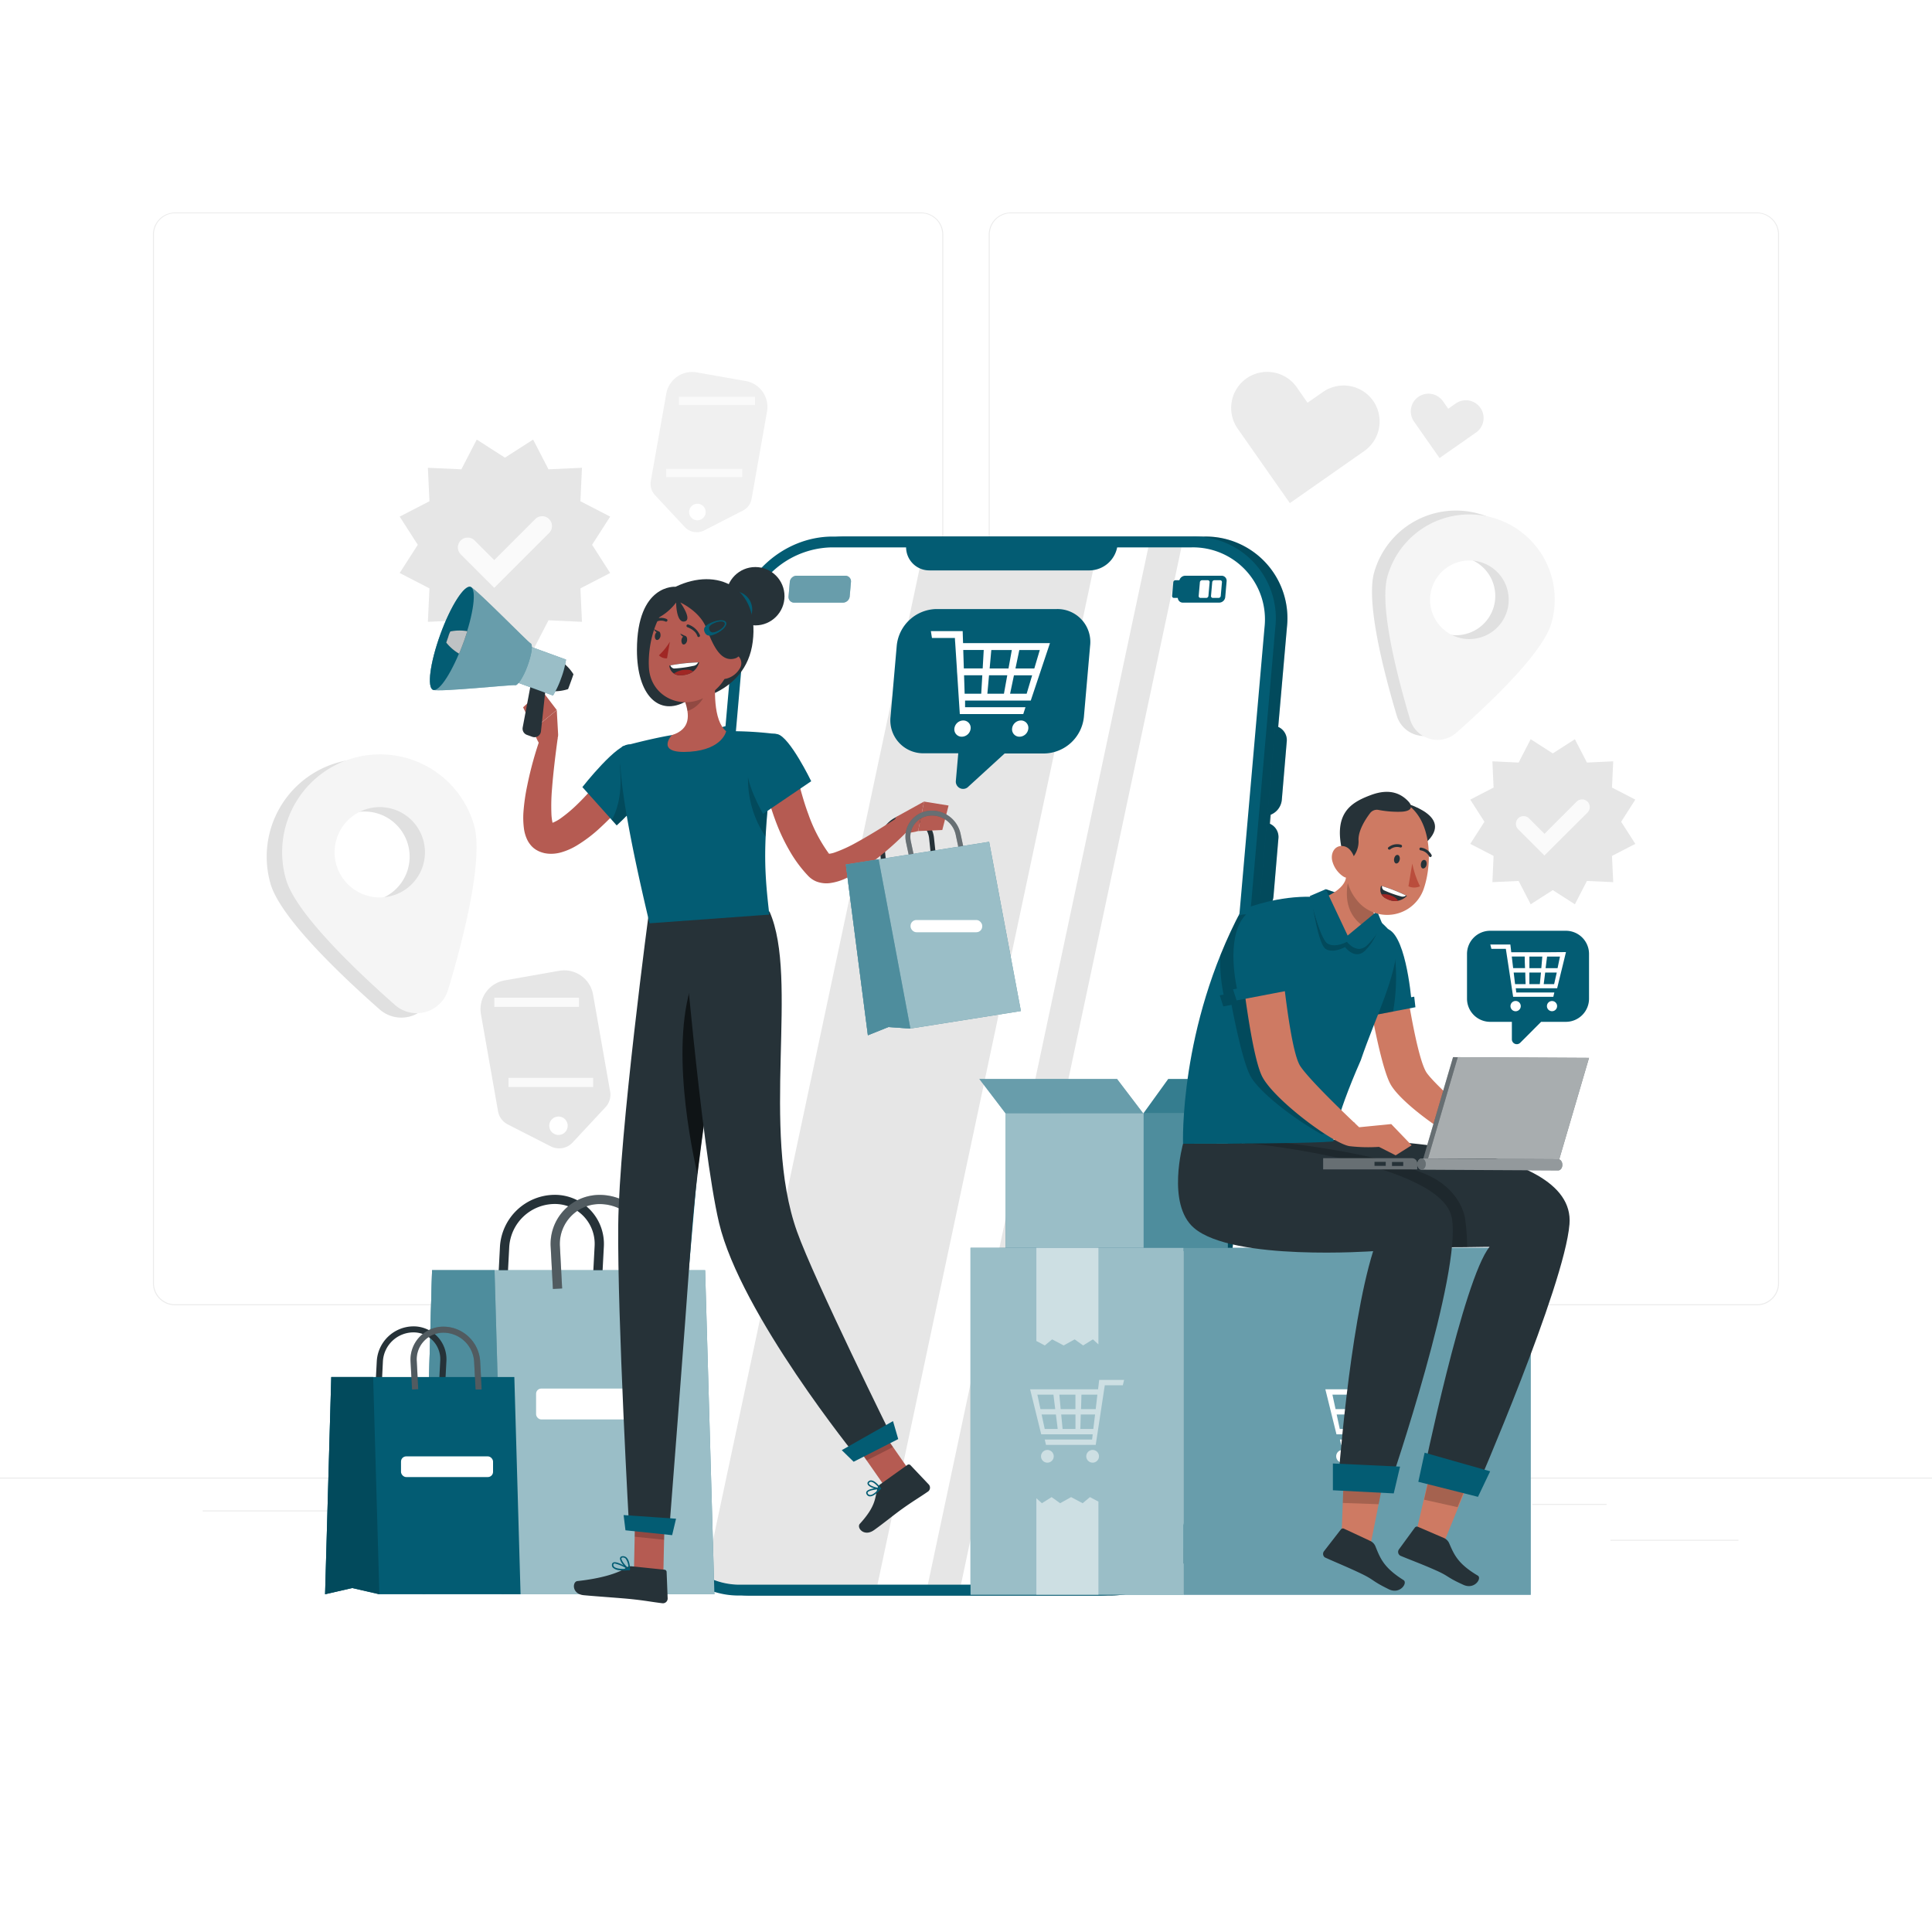 <svg class="animated" id="freepik_stories-ecommerce-campaign" xmlns="http://www.w3.org/2000/svg" viewBox="0 0 500 500" version="1.1" xmlns:xlink="http://www.w3.org/1999/xlink" xmlns:svgjs="http://svgjs.com/svgjs"><style>svg#freepik_stories-ecommerce-campaign:not(.animated) .animable {opacity: 0;}svg#freepik_stories-ecommerce-campaign.animated #freepik--background-complete--inject-2 {animation: 5s infinite  forwards cubic-bezier(.36,-0.01,.5,1.38) slideLeft;animation-delay: 2s;}svg#freepik_stories-ecommerce-campaign.animated #freepik--Shadow--inject-2 {animation: 2s infinite  forwards cubic-bezier(.36,-0.01,.5,1.38) lightSpeedRight;animation-delay: 0s;}svg#freepik_stories-ecommerce-campaign.animated #freepik--Device--inject-2 {animation: 1s 1 forwards cubic-bezier(.36,-0.01,.5,1.38) zoomOut;animation-delay: 0s;}svg#freepik_stories-ecommerce-campaign.animated #freepik--speech-bubble-2--inject-2 {animation: 5s infinite  forwards cubic-bezier(.36,-0.01,.5,1.38) zoomOut;animation-delay: 0s;}svg#freepik_stories-ecommerce-campaign.animated #freepik--speech-bubble-1--inject-2 {animation: 5s infinite forwards cubic-bezier(.36,-0.01,.5,1.38) fadeIn;animation-delay: 0s;}svg#freepik_stories-ecommerce-campaign.animated #freepik--character-2--inject-2 {animation: 1s 1 forwards cubic-bezier(.36,-0.01,.5,1.38) slideDown;animation-delay: 0s;}svg#freepik_stories-ecommerce-campaign.animated #freepik--Bags--inject-2 {animation: 5s infinite forwards cubic-bezier(.36,-0.01,.5,1.38) slideRight;animation-delay: 0s;}svg#freepik_stories-ecommerce-campaign.animated #freepik--character-1--inject-2 {animation: 1s 1 forwards cubic-bezier(.36,-0.01,.5,1.38) lightSpeedLeft;animation-delay: 0s;}            @keyframes slideLeft {                0% {                    opacity: 0;                    transform: translateX(-30px);                }                100% {                    opacity: 1;                    transform: translateX(0);                }            }                    @keyframes lightSpeedRight {              from {                transform: translate3d(50%, 0, 0) skewX(-20deg);                opacity: 0;              }              60% {                transform: skewX(10deg);                opacity: 1;              }              80% {                transform: skewX(-2deg);              }              to {                opacity: 1;                transform: translate3d(0, 0, 0);              }            }                    @keyframes zoomOut {                0% {                    opacity: 0;                    transform: scale(1.5);                }                100% {                    opacity: 1;                    transform: scale(1);                }            }                    @keyframes slideRight {                0% {                    opacity: 0;                    transform: translateX(30px);                }                100% {                    opacity: 1;                    transform: translateX(0);                }            }                    @keyframes fadeIn {                0% {                    opacity: 0;                }                100% {                    opacity: 1;                }            }                    @keyframes slideDown {                0% {                    opacity: 0;                    transform: translateY(-30px);                }                100% {                    opacity: 1;                    transform: translateY(0);                }            }                    @keyframes lightSpeedLeft {              from {                transform: translate3d(-50%, 0, 0) skewX(20deg);                opacity: 0;              }              60% {                transform: skewX(-10deg);                opacity: 1;              }              80% {                transform: skewX(2deg);              }              to {                opacity: 1;                transform: translate3d(0, 0, 0);              }            }        .animator-hidden { display: none; }</style><g id="freepik--background-complete--inject-2" class="animable" style="transform-origin: 250px 228.23px;"><rect x="416.78" y="398.49" width="33.12" height="0.25" style="fill: rgb(235, 235, 235); transform-origin: 433.34px 398.615px;" id="el0wr9d475gp1b" class="animable"></rect><rect x="322.53" y="401.21" width="8.69" height="0.25" style="fill: rgb(235, 235, 235); transform-origin: 326.875px 401.335px;" id="elylrq6jh02ud" class="animable"></rect><rect x="396.59" y="389.21" width="19.19" height="0.25" style="fill: rgb(235, 235, 235); transform-origin: 406.185px 389.335px;" id="el45myik7khjt" class="animable"></rect><rect x="52.46" y="390.89" width="43.19" height="0.25" style="fill: rgb(235, 235, 235); transform-origin: 74.055px 391.015px;" id="elax0zmnlvifc" class="animable"></rect><rect x="104.56" y="390.89" width="6.33" height="0.25" style="fill: rgb(235, 235, 235); transform-origin: 107.725px 391.015px;" id="eldfq3vxokf7o" class="animable"></rect><rect x="131.47" y="395.11" width="93.68" height="0.25" style="fill: rgb(235, 235, 235); transform-origin: 178.31px 395.235px;" id="el63y1jn3bsk5" class="animable"></rect><path d="M238.4,337.8H45.3a5.71,5.71,0,0,1-5.71-5.71V60.66A5.71,5.71,0,0,1,45.3,55H238.4a5.71,5.71,0,0,1,5.71,5.71V332.09A5.71,5.71,0,0,1,238.4,337.8ZM45.3,55.2a5.47,5.47,0,0,0-5.46,5.46V332.09a5.47,5.47,0,0,0,5.46,5.46H238.4a5.47,5.47,0,0,0,5.46-5.46V60.66a5.47,5.47,0,0,0-5.46-5.46Z" style="fill: rgb(235, 235, 235); transform-origin: 141.85px 196.4px;" id="el4s8rn31se6p" class="animable"></path><path d="M454.7,337.8H261.6a5.71,5.71,0,0,1-5.71-5.71V60.66A5.71,5.71,0,0,1,261.6,55H454.7a5.71,5.71,0,0,1,5.71,5.71V332.09A5.71,5.71,0,0,1,454.7,337.8ZM261.6,55.2a5.47,5.47,0,0,0-5.46,5.46V332.09a5.47,5.47,0,0,0,5.46,5.46H454.7a5.47,5.47,0,0,0,5.46-5.46V60.66a5.47,5.47,0,0,0-5.46-5.46Z" style="fill: rgb(235, 235, 235); transform-origin: 358.15px 196.4px;" id="el3qpvc5j61ig" class="animable"></path><rect y="382.4" width="500" height="0.25" style="fill: rgb(235, 235, 235); transform-origin: 250px 382.525px;" id="el66yjq0ez95e" class="animable"></rect><polygon points="130.68 118.44 137.97 113.76 141.95 121.46 150.61 121.06 150.21 129.72 157.91 133.7 153.23 140.99 157.91 148.29 150.21 152.27 150.61 160.93 141.95 160.53 137.97 168.23 130.68 163.55 123.38 168.23 119.4 160.53 110.74 160.93 111.14 152.27 103.44 148.29 108.12 140.99 103.44 133.7 111.14 129.72 110.74 121.06 119.4 121.46 123.38 113.76 130.68 118.44" style="fill: rgb(230, 230, 230); transform-origin: 130.675px 140.995px;" id="elp88maxzvmvl" class="animable"></polygon><path d="M127.91,152.13l-8.67-8.67a2.54,2.54,0,0,1,0-3.59h0a2.54,2.54,0,0,1,3.59,0l5.08,5.08,10.61-10.61a2.54,2.54,0,0,1,3.59,0h0a2.54,2.54,0,0,1,0,3.59Z" style="fill: rgb(250, 250, 250); transform-origin: 130.675px 142.864px;" id="elprrsdqyxh88" class="animable"></path><polygon points="401.86 194.98 407.58 191.31 410.7 197.35 417.5 197.03 417.18 203.82 423.22 206.94 419.55 212.67 423.22 218.39 417.18 221.51 417.5 228.3 410.7 227.99 407.58 234.03 401.86 230.36 396.14 234.03 393.02 227.99 386.23 228.3 386.54 221.51 380.5 218.39 384.17 212.67 380.5 206.94 386.54 203.82 386.23 197.03 393.02 197.35 396.14 191.31 401.86 194.98" style="fill: rgb(230, 230, 230); transform-origin: 401.86px 212.67px;" id="elri3geo2aooo" class="animable"></polygon><path d="M399.69,221.4l-6.8-6.8a2,2,0,0,1,0-2.81h0a2,2,0,0,1,2.82,0l4,4,8.32-8.32a2,2,0,0,1,2.82,0h0a2,2,0,0,1,0,2.82Z" style="fill: rgb(250, 250, 250); transform-origin: 401.872px 214.144px;" id="elfzxb1t0udxt" class="animable"></path><path d="M131.41,291l11.15,5.69a4.75,4.75,0,0,0,5.62-1l8.53-9.16a4.71,4.71,0,0,0,1.2-4l-4.43-25.16a7.57,7.57,0,0,0-8.76-6.13l-14.12,2.49a7.56,7.56,0,0,0-6.13,8.76l4.43,25.15A4.75,4.75,0,0,0,131.41,291Zm12.7-2a2.38,2.38,0,1,1-1.92,2.75A2.38,2.38,0,0,1,144.11,289Z" style="fill: rgb(230, 230, 230); transform-origin: 141.165px 274.164px;" id="el8zpnhnoydkm" class="animable"></path><g id="elv1t4ujkdn8"><rect x="131.59" y="278.94" width="21.91" height="2.37" style="fill: rgb(250, 250, 250); transform-origin: 142.545px 280.125px; transform: rotate(170deg);" class="animable" id="elf439hh3a22p"></rect></g><g id="elslp4643tqah"><rect x="127.93" y="258.2" width="21.91" height="2.37" style="fill: rgb(250, 250, 250); transform-origin: 138.885px 259.385px; transform: rotate(170deg);" class="animable" id="ely7ovxgzpv6"></rect></g><path d="M169.52,128.14l7.68,8.24a4.26,4.26,0,0,0,5.05.89l10-5.12a4.23,4.23,0,0,0,2.26-3.05l4-22.62A6.8,6.8,0,0,0,193,98.61l-12.69-2.24a6.81,6.81,0,0,0-7.88,5.52l-4,22.61A4.23,4.23,0,0,0,169.52,128.14Zm11.33,2.26a2.14,2.14,0,1,1-2.47,1.74A2.14,2.14,0,0,1,180.85,130.4Z" style="fill: rgb(240, 240, 240); transform-origin: 183.489px 117.001px;" id="el7ksedbjpwa6" class="animable"></path><g id="elapj5a6025xj"><rect x="172.41" y="121.33" width="19.7" height="2.13" style="fill: rgb(250, 250, 250); transform-origin: 182.26px 122.395px; transform: rotate(-170deg);" class="animable" id="elq87j7d6elxe"></rect></g><g id="elgprs1dvqwr"><rect x="175.7" y="102.69" width="19.7" height="2.13" style="fill: rgb(250, 250, 250); transform-origin: 185.55px 103.755px; transform: rotate(-170.159deg);" class="animable" id="el2h6tu8rqf5i"></rect></g><path d="M355.38,103.75h0a9.34,9.34,0,0,0-13-2.3l-4,2.77-2.78-4a9.36,9.36,0,0,0-13-2.3h0a9.36,9.36,0,0,0-2.3,13l13.51,19.29,19.3-13.51A9.35,9.35,0,0,0,355.38,103.75Z" style="fill: rgb(235, 235, 235); transform-origin: 337.835px 113.227px;" id="elsjgk1z4hlqm" class="animable"></path><path d="M383.12,105.55h0a4.57,4.57,0,0,0-6.38-1.13l-1.94,1.36-1.36-1.94a4.59,4.59,0,0,0-6.38-1.13h0a4.6,4.6,0,0,0-1.12,6.39l6.61,9.44,9.45-6.61A4.57,4.57,0,0,0,383.12,105.55Z" style="fill: rgb(235, 235, 235); transform-origin: 374.534px 110.213px;" id="elmqld6n3ttw9" class="animable"></path><path d="M87.36,197.36A25.33,25.33,0,0,0,70,228.68c2.51,8.73,17.82,23.36,28.24,32.55A8.49,8.49,0,0,0,112,257.29c4-13.31,9.19-33.84,6.69-42.57A25.32,25.32,0,0,0,87.36,197.36Zm10.2,35.57a11.68,11.68,0,1,1,8-14.45A11.68,11.68,0,0,1,97.56,232.93Z" style="fill: rgb(224, 224, 224); transform-origin: 94.183px 229.867px;" id="elnmykminwyi" class="animable"></path><path d="M91.32,196.23A25.32,25.32,0,0,0,74,227.54c2.51,8.73,17.82,23.37,28.24,32.56a8.49,8.49,0,0,0,13.75-4c4-13.31,9.19-33.83,6.69-42.57A25.31,25.31,0,0,0,91.32,196.23Zm10.2,35.57a11.69,11.69,0,1,1,8-14.46A11.68,11.68,0,0,1,101.52,231.8Z" style="fill: rgb(245, 245, 245); transform-origin: 98.176px 228.72px;" id="eleiwaf490v2g" class="animable"></path><path d="M382.91,133a22,22,0,0,0-27.27,15.11c-2.18,7.61,2.37,25.48,5.83,37.07a7.39,7.39,0,0,0,12,3.43c9.08-8,22.41-20.74,24.59-28.34A22,22,0,0,0,382.91,133ZM374,164a10.17,10.17,0,1,1,12.59-7A10.17,10.17,0,0,1,374,164Z" style="fill: rgb(224, 224, 224); transform-origin: 376.997px 161.307px;" id="elwpktxiv30p" class="animable"></path><path d="M386.36,134a22,22,0,0,0-27.27,15.11c-2.18,7.6,2.37,25.48,5.83,37.07a7.39,7.39,0,0,0,12,3.43c9.07-8,22.4-20.74,24.58-28.34A22,22,0,0,0,386.36,134Zm-8.88,31a10.17,10.17,0,1,1,12.58-7A10.18,10.18,0,0,1,377.48,165Z" style="fill: rgb(245, 245, 245); transform-origin: 380.442px 162.307px;" id="elh6utsietvib" class="animable"></path></g><g id="freepik--Shadow--inject-2" class="animable animator-hidden" style="transform-origin: 250px 415.69px;"><ellipse id="freepik--path--inject-2" cx="250" cy="415.69" rx="193.89" ry="11.32" style="fill: rgb(245, 245, 245); transform-origin: 250px 415.69px;" class="animable"></ellipse></g><g id="freepik--Device--inject-2" class="animable" style="transform-origin: 251.6px 275.89px;"><path d="M188.5,187.87h10.7A3.75,3.75,0,0,1,203,192l-2,22.57a4.62,4.62,0,0,1-4.51,4.15H185.8a3.75,3.75,0,0,1-3.79-4.15L184,192A4.62,4.62,0,0,1,188.5,187.87Z" style="fill: #035C73; transform-origin: 192.504px 203.295px;" id="elv5yxvm3d4m" class="animable"></path><g id="elwyjwvnekxk"><path d="M308.2,183.05h16.72a5.85,5.85,0,0,1,5.92,6.48l-2.06,23.57a7.22,7.22,0,0,1-7,6.48H305a5.85,5.85,0,0,1-5.91-6.48l2.06-23.57A7.22,7.22,0,0,1,308.2,183.05Z" style="isolation: isolate; opacity: 0.2; transform-origin: 314.965px 201.315px;" class="animable" id="el7c0supssg6w"></path></g><g id="elxjvfr38typ"><path d="M304.77,222.21H321.5a5.85,5.85,0,0,1,5.91,6.48l-2.06,23.57a7.21,7.21,0,0,1-7.05,6.48H301.58a5.85,5.85,0,0,1-5.92-6.48l2.07-23.57A7.21,7.21,0,0,1,304.77,222.21Z" style="isolation: isolate; opacity: 0.2; transform-origin: 311.535px 240.475px;" class="animable" id="el5juy54yytab"></path></g><path d="M218.51,138.86h93.16a21.14,21.14,0,0,1,21.39,23.45L313.18,389.48a26.09,26.09,0,0,1-25.49,23.44H194.53a21.14,21.14,0,0,1-21.39-23.44L193,162.31A26.09,26.09,0,0,1,218.51,138.86Z" style="fill: #035C73; transform-origin: 253.101px 275.89px;" id="eleuf7nzb36tq" class="animable"></path><g id="el5xjbv9aofhu"><path d="M218.51,138.86h93.16a21.14,21.14,0,0,1,21.39,23.45L313.18,389.48a26.09,26.09,0,0,1-25.49,23.44H194.53a21.14,21.14,0,0,1-21.39-23.44L193,162.31A26.09,26.09,0,0,1,218.51,138.86Z" style="isolation: isolate; opacity: 0.2; transform-origin: 253.101px 275.89px;" class="animable" id="elicuehlwfc4"></path></g><path d="M215.5,138.86h93.17a21.15,21.15,0,0,1,21.39,23.45L310.18,389.48a26.1,26.1,0,0,1-25.49,23.44H191.53a21.13,21.13,0,0,1-21.39-23.44L190,162.31C191.14,149.36,202.56,138.86,215.5,138.86Z" style="fill: #035C73; transform-origin: 250.099px 275.89px;" id="el3vyt9gc5djm" class="animable"></path><path d="M327.26,162.31,307.39,389.47a23,23,0,0,1-22.46,20.64H191.77a18.61,18.61,0,0,1-18.84-20.64l19.88-227.16a23,23,0,0,1,22.45-20.65h93.16A18.62,18.62,0,0,1,327.26,162.31Z" style="fill: rgb(255, 255, 255); transform-origin: 250.095px 275.885px;" id="el9tg2j7guthe" class="animable"></path><g id="elo0dho7d8ll"><g style="opacity: 0.1; transform-origin: 244.16px 275.885px;" class="animable" id="elkgqfcgireh"><path d="M191.77,410.11h35.32l57.06-268.45h-45L182.57,407.84A19.43,19.43,0,0,0,191.77,410.11Z" id="elfge2e6sbwqu" class="animable" style="transform-origin: 233.36px 275.885px;"></path><polygon points="305.75 141.66 297.19 141.66 240.12 410.11 248.69 410.11 305.75 141.66" id="elihkycq1speb" class="animable" style="transform-origin: 272.935px 275.885px;"></polygon></g></g><path d="M234.53,141a6,6,0,0,0,6,6.62h41.5a7.39,7.39,0,0,0,7.19-6.62Z" style="fill: #035C73; transform-origin: 261.859px 144.31px;" id="eljxdj33leesg" class="animable"></path><path d="M306.73,149h9.42a1.3,1.3,0,0,1,1.3,1.43l-.36,4.1a1.59,1.59,0,0,1-1.55,1.43h-9.42a1.29,1.29,0,0,1-1.3-1.43l.36-4.1A1.59,1.59,0,0,1,306.73,149Z" style="fill: #035C73; transform-origin: 311.134px 152.48px;" id="el2greabmirix" class="animable"></path><path d="M206.15,149h12.61a1.46,1.46,0,0,1,1.47,1.61l-.33,3.74a1.79,1.79,0,0,1-1.75,1.61H205.54a1.45,1.45,0,0,1-1.46-1.61l.32-3.74A1.79,1.79,0,0,1,206.15,149Z" style="fill: #035C73; isolation: isolate; transform-origin: 212.154px 152.48px;" id="el5yqs6q6f45o" class="animable"></path><g id="elm5q56t2x8g"><path d="M206.15,149h12.61a1.46,1.46,0,0,1,1.47,1.61l-.33,3.74a1.79,1.79,0,0,1-1.75,1.61H205.54a1.45,1.45,0,0,1-1.46-1.61l.32-3.74A1.79,1.79,0,0,1,206.15,149Z" style="fill: rgb(255, 255, 255); isolation: isolate; opacity: 0.4; transform-origin: 212.154px 152.48px;" class="animable" id="elyygfwm5n24r"></path></g><path d="M304.22,150.16h1.48a.47.47,0,0,1,.48.52l-.31,3.54a.58.58,0,0,1-.57.52h-1.48a.47.47,0,0,1-.48-.52l.31-3.54A.58.58,0,0,1,304.22,150.16Z" style="fill: #035C73; transform-origin: 304.76px 152.45px;" id="elr2qiw6c230o" class="animable"></path><path d="M314.28,150.16h1.49a.47.47,0,0,1,.47.52l-.31,3.54a.57.57,0,0,1-.56.52h-1.49a.47.47,0,0,1-.47-.52l.31-3.54A.57.57,0,0,1,314.28,150.16Z" style="fill: rgb(255, 255, 255); transform-origin: 314.825px 152.45px;" id="elli9r4mfox2f" class="animable"></path><path d="M311.09,150.16h1.49a.47.47,0,0,1,.47.52l-.31,3.54a.57.57,0,0,1-.56.52h-1.49a.47.47,0,0,1-.47-.52l.31-3.54A.57.57,0,0,1,311.09,150.16Z" style="fill: rgb(255, 255, 255); transform-origin: 311.635px 152.45px;" id="el5zg2m3rtxpa" class="animable"></path><path d="M327.83,212.94l-2,23.23a4.64,4.64,0,0,0,3.74-4.08L330.85,217A3.72,3.72,0,0,0,327.83,212.94Z" style="fill: #035C73; transform-origin: 328.351px 224.555px;" id="elqtp47472zz" class="animable"></path><g id="elhmpijxuptmv"><path d="M327.83,212.94l-2,23.23a4.64,4.64,0,0,0,3.74-4.08L330.85,217A3.72,3.72,0,0,0,327.83,212.94Z" style="isolation: isolate; opacity: 0.2; transform-origin: 328.351px 224.555px;" class="animable" id="elkiwnh4my0zk"></path></g><path d="M330,187.87l-2,23.23a4.62,4.62,0,0,0,3.73-4.07L333,192A3.74,3.74,0,0,0,330,187.87Z" style="fill: #035C73; transform-origin: 330.514px 199.485px;" id="el6bgta5l873b" class="animable"></path><g id="elun4zzuquqes"><path d="M330,187.87l-2,23.23a4.62,4.62,0,0,0,3.73-4.07L333,192A3.74,3.74,0,0,0,330,187.87Z" style="isolation: isolate; opacity: 0.2; transform-origin: 330.514px 199.485px;" class="animable" id="el16pdaqv2gjh"></path></g></g><g id="freepik--speech-bubble-2--inject-2" class="animable" style="transform-origin: 395.45px 255.557px;"><path d="M405.29,240.88H385.66a6,6,0,0,0-6,6v11.62a6,6,0,0,0,6,5.95h5.61v4.53a1.27,1.27,0,0,0,2.16.89l5.41-5.42h6.45a6,6,0,0,0,5.95-5.95V246.83A6,6,0,0,0,405.29,240.88Z" style="fill: #035C73; transform-origin: 395.45px 255.557px;" id="elvkmpgn4jxtb" class="animable"></path><path d="M400.54,246.44h-9.43c-.09-.79-.14-1.18-.23-2h-5.19c.11.45.17.67.28,1.12h3.74c.05.33.08.5.13.84.25,1.65.38,2.47.63,4.12.06.45.1.67.17,1.12.25,1.65.37,2.47.62,4.12.14.89.21,1.33.34,2.21H402c.1-.45.15-.67.26-1.12h-9.85c-.05-.43-.08-.65-.13-1.09h10.71l1-4.12c.11-.45.16-.67.28-1.12.4-1.65.61-2.47,1-4.12Zm-9.29,1.11h3.34c0,1.21.05,1.81.09,3H391.6Zm.85,7.14c-.15-1.21-.22-1.81-.36-3h3c0,1.2.05,1.8.09,3Zm6.41,0H395.8c0-1.21,0-1.81,0-3h3C398.67,252.88,398.62,253.48,398.51,254.69Zm.38-4.13h-3.08c0-1.2,0-1.8,0-3h3.34C399.05,248.76,399,249.36,398.89,250.56Zm3.32,4.13h-2.7c.15-1.21.22-1.81.38-3h3Zm.89-4.13H400c.16-1.2.23-1.8.38-3h3.34C403.48,248.76,403.35,249.36,403.1,250.56Z" style="fill: rgb(255, 255, 255); transform-origin: 395.48px 251.205px;" id="elzffthxgdae" class="animable"></path><path d="M392.24,259.05a1.33,1.33,0,1,0,1.33,1.33A1.33,1.33,0,0,0,392.24,259.05Z" style="fill: rgb(255, 255, 255); transform-origin: 392.24px 260.38px;" id="elsj974rgv5hn" class="animable"></path><circle cx="401.66" cy="260.38" r="1.32" style="fill: rgb(255, 255, 255); transform-origin: 401.66px 260.38px;" id="elx5i056lmeo" class="animable"></circle></g><g id="freepik--speech-bubble-1--inject-2" class="animable" style="transform-origin: 256.298px 180.893px;"><path d="M273.51,157.62H242.35a10.51,10.51,0,0,0-10.27,9.44l-1.61,18.45a8.51,8.51,0,0,0,8.61,9.44H248l-.63,7.18a1.89,1.89,0,0,0,3.29,1.41L260,195h10.24a10.52,10.52,0,0,0,10.27-9.44l1.61-18.45A8.51,8.51,0,0,0,273.51,157.62Z" style="fill: #035C73; transform-origin: 256.298px 180.893px;" id="elpg0h2v39s7" class="animable"></path><path d="M264.19,166.44H249.24l-.1-3.1h-8.23c.11.71.17,1.06.28,1.77h5.94c0,.53.05.8.08,1.33.17,2.62.26,3.93.43,6.55,0,.7.07,1.06.11,1.77.17,2.61.26,3.92.42,6.54.1,1.4.14,2.1.23,3.5h16.42l.57-1.77H249.76l0-1.73h17c.88-2.62,1.32-3.93,2.19-6.54l.59-1.77c.88-2.62,1.32-3.93,2.19-6.55Zm-14.9,1.77h5.3c-.11,1.91-.16,2.86-.27,4.78h-4.88Zm.36,11.32-.15-4.77h4.72c-.11,1.91-.17,2.86-.28,4.77Zm10.17,0h-4.29c.17-1.91.26-2.86.43-4.77h4.72C260.34,176.67,260.17,177.62,259.82,179.53ZM261,173h-4.88c.18-1.92.26-2.87.43-4.78h5.31C261.51,170.12,261.34,171.07,261,173Zm4.7,6.54h-4.29l1-4.77h4.71C266.57,176.67,266.28,177.62,265.7,179.53Zm2-6.54H262.8c.41-1.92.61-2.87,1-4.78h5.3C268.54,170.12,268.25,171.07,267.68,173Z" style="fill: rgb(255, 255, 255); transform-origin: 256.32px 174.07px;" id="el4z88a3ry024" class="animable"></path><path d="M249.28,186.46a2.34,2.34,0,0,0-2.29,2.1,1.9,1.9,0,0,0,1.92,2.1,2.34,2.34,0,0,0,2.29-2.1A1.9,1.9,0,0,0,249.28,186.46Z" style="fill: rgb(255, 255, 255); transform-origin: 249.095px 188.56px;" id="elto1j8q91kar" class="animable"></path><path d="M264.21,186.46a2.33,2.33,0,0,0-2.28,2.1,1.9,1.9,0,0,0,1.92,2.1,2.33,2.33,0,0,0,2.28-2.1A1.9,1.9,0,0,0,264.21,186.46Z" style="fill: rgb(255, 255, 255); transform-origin: 264.03px 188.56px;" id="elzuc3j6pv83p" class="animable"></path></g><g id="freepik--character-2--inject-2" class="animable" style="transform-origin: 331.205px 308.829px;"><rect x="260.27" y="288.18" width="35.63" height="35.63" style="fill: #035C73; transform-origin: 278.085px 305.995px;" id="elz2rhs8iyie" class="animable"></rect><rect x="295.89" y="288.18" width="21.88" height="35.63" style="fill: #035C73; transform-origin: 306.83px 305.995px;" id="elp3jbv8ly8u" class="animable"></rect><polygon points="289.09 279.24 253.46 279.24 260.27 288.18 295.89 288.18 289.09 279.24" style="fill: #035C73; transform-origin: 274.675px 283.71px;" id="el95on47os4sp" class="animable"></polygon><g id="elfk6urp8jg17"><rect x="295.89" y="288.18" width="21.88" height="35.63" style="fill: rgb(255, 255, 255); opacity: 0.3; transform-origin: 306.83px 305.995px;" class="animable" id="elf1nhxtdh288"></rect></g><g id="elev2fktbvnu"><polygon points="289.09 279.24 253.46 279.24 260.27 288.18 295.89 288.18 289.09 279.24" style="fill: rgb(255, 255, 255); opacity: 0.4; transform-origin: 274.675px 283.71px;" class="animable" id="elerjaywtoid8"></polygon></g><polygon points="302.34 279.24 324.22 279.24 317.78 288.18 295.89 288.18 302.34 279.24" style="fill: #035C73; transform-origin: 310.055px 283.71px;" id="elx1wzpvzjyka" class="animable"></polygon><g id="el3ejtnmv60xp"><rect x="260.27" y="288.18" width="35.63" height="35.63" style="fill: rgb(255, 255, 255); opacity: 0.6; transform-origin: 278.085px 305.995px;" class="animable" id="elj1tll8qnp"></rect></g><g id="eloqf5fc34e3"><polygon points="302.34 279.24 324.22 279.24 317.78 288.18 295.89 288.18 302.34 279.24" style="fill: rgb(255, 255, 255); opacity: 0.2; transform-origin: 310.055px 283.71px;" class="animable" id="elqfghfsyw0jl"></polygon></g><rect x="306.35" y="322.93" width="89.8" height="89.8" style="fill: #035C73; transform-origin: 351.25px 367.83px;" id="el17h4hysuuo0j" class="animable"></rect><g id="ellru5elrpts"><rect x="306.35" y="322.93" width="89.8" height="89.8" style="fill: rgb(255, 255, 255); opacity: 0.4; transform-origin: 351.25px 367.83px;" class="animable" id="elohmz130edh"></rect></g><rect x="251.17" y="322.93" width="55.16" height="89.8" style="fill: #035C73; transform-origin: 278.75px 367.83px;" id="el2lhdjo6nkp" class="animable"></rect><g id="elv7cmwfads9"><rect x="251.17" y="322.93" width="55.16" height="89.8" style="fill: rgb(255, 255, 255); opacity: 0.6; transform-origin: 278.75px 367.83px;" class="animable" id="el4kt257zzl7k"></rect></g><g id="el7288etadtw2"><polygon points="268.21 322.93 268.21 347.05 270.4 348.2 272.29 346.63 275.28 348.2 278.12 346.63 280.32 348.2 282.84 346.63 284.27 347.92 284.27 322.93 268.21 322.93" style="fill: rgb(255, 255, 255); opacity: 0.5; transform-origin: 276.24px 335.565px;" class="animable" id="elfn9qq3snv6e"></polygon></g><g id="eltyvjvbvjxtc"><polygon points="284.27 412.73 284.27 388.61 282.08 387.45 280.19 389.03 277.2 387.45 274.36 389.03 272.16 387.45 269.64 389.03 268.21 387.74 268.21 412.73 284.27 412.73" style="fill: rgb(255, 255, 255); opacity: 0.5; transform-origin: 276.24px 400.09px;" class="animable" id="el8wlt4k1ylbp"></polygon></g><path d="M343,359.55c.51,2.05.76,3.08,1.27,5.13.13.55.2.83.34,1.39.51,2.05.76,3.08,1.27,5.13h13.32c-.07.54-.1.81-.16,1.35H346.77c.13.56.19.84.32,1.39H360l.42-2.74c.31-2.05.47-3.08.78-5.13.09-.56.13-.84.21-1.39.31-2.05.47-3.08.78-5.13.07-.42.1-.63.16-1.05H367c.13-.55.2-.83.34-1.38h-6.45c-.12,1-.18,1.45-.29,2.43H343Zm17,5.13h-3.82c0-1.5.06-2.25.11-3.75h4.15C360.22,362.43,360.14,363.18,360,364.68Zm-4,5.13c0-1.5.07-2.25.11-3.74h3.7l-.45,3.74Zm-5-3.74h3.69c0,1.49,0,2.24,0,3.74h-3.37C351.23,368.31,351.16,367.56,351,366.07Zm-.47-5.14h4.15c0,1.5,0,2.25,0,3.75H350.9C350.76,363.18,350.69,362.43,350.56,360.93Zm-4.6,5.14h3.7c.18,1.49.28,2.24.47,3.74h-3.37Zm-1.1-5.14H349c.18,1.5.28,2.25.46,3.75h-3.82Z" style="fill: rgb(255, 255, 255); transform-origin: 355.17px 365.53px;" id="elr8uz6jwcgt" class="animable"></path><circle cx="359.16" cy="376.89" r="1.65" style="fill: rgb(255, 255, 255); transform-origin: 359.16px 376.89px;" id="eld4f57htid1" class="animable"></circle><circle cx="347.45" cy="376.89" r="1.65" style="fill: rgb(255, 255, 255); transform-origin: 347.45px 376.89px;" id="ellzxh6qnypsp" class="animable"></circle><g id="eldry9o7op43b"><g style="opacity: 0.5; transform-origin: 278.755px 367.83px;" class="animable" id="elenckvvqntuo"><path d="M266.59,359.55c.51,2.05.76,3.08,1.27,5.13.13.55.2.83.34,1.39.51,2.05.76,3.08,1.27,5.13h13.32c-.07.54-.1.81-.16,1.35H270.38c.13.56.19.84.32,1.39h12.87l.42-2.74c.31-2.05.47-3.08.78-5.13.08-.56.13-.84.21-1.39.31-2.05.47-3.08.78-5.13l.16-1.05h4.66c.13-.55.2-.83.34-1.38h-6.45c-.12,1-.18,1.45-.29,2.43H266.59Zm17,5.13h-3.82l.11-3.75H284C283.83,362.43,283.74,363.18,283.57,364.68Zm-4,5.13c.05-1.5.07-2.25.11-3.74h3.7l-.45,3.74Zm-4.95-3.74h3.69c0,1.49,0,2.24,0,3.74H275C274.84,368.31,274.77,367.56,274.64,366.07Zm-.48-5.14h4.16c0,1.5,0,2.25,0,3.75h-3.82Zm-4.59,5.14h3.7l.46,3.74h-3.36Zm-1.1-5.14h4.16c.18,1.5.28,2.25.46,3.75h-3.82Z" style="fill: rgb(255, 255, 255); transform-origin: 278.755px 365.53px;" id="eln1zavoha44" class="animable"></path><circle cx="282.77" cy="376.89" r="1.65" style="fill: rgb(255, 255, 255); transform-origin: 282.77px 376.89px;" id="elei7ggcesry4" class="animable"></circle><circle cx="271.06" cy="376.89" r="1.65" style="fill: rgb(255, 255, 255); transform-origin: 271.06px 376.89px;" id="elaypcno3zz0k" class="animable"></circle></g></g><path d="M363.36,251.47s3.12,22.39,5.92,26.25,15.38,14.54,15.38,14.54l7.95-1.16,5.33,5-3.86,2.67-4.25-1.9a41.57,41.57,0,0,1-7.22.17c-4.06-.25-19.92-11-22.84-16.61s-6.22-26.38-6.22-26.38Z" style="fill: rgb(206, 122, 99); transform-origin: 375.745px 275.12px;" id="ellr9enif8li" class="animable"></path><path d="M366,257.94l-.8.14c-.55-5.26-2.75-21.24-8.78-17.14-5.79,3.95-4.16,15.16-3.32,19.35l-1,.17.88,2.76,13.33-2.55Z" style="fill: #035C73; transform-origin: 359.205px 251.747px;" id="eluho4ia36fh" class="animable"></path><g id="elritzfhbl8r"><path d="M361,247.37l-1.47-3.16-4.61,4.64-2.65,4a43.9,43.9,0,0,0,.86,7.45l-1,.17.88,2.76,7.52-1.44A51.09,51.09,0,0,0,361,247.37Z" style="opacity: 0.2; transform-origin: 356.717px 253.72px;" class="animable" id="elzeswy8few5e"></path></g><path d="M361.46,207.19s15.9,3.44,7.45,11l-7-6.11Z" style="fill: rgb(38, 50, 56); transform-origin: 366.422px 212.69px;" id="elan8f8wbrnl6" class="animable"></path><polygon points="383.53 375.08 373.41 399.87 366.39 397.14 372.05 372.5 383.53 375.08" style="fill: rgb(206, 122, 99); transform-origin: 374.96px 386.185px;" id="el6swrqidpiv9" class="animable"></polygon><g id="el3gzwsfxrb73"><polygon points="372.55 370.75 368.56 388.12 377.21 390.05 384.03 373.32 372.55 370.75" style="isolation: isolate; opacity: 0.2; transform-origin: 376.295px 380.4px;" class="animable" id="elvasa44zjsqo"></polygon></g><path d="M375,399.29c1.29,2.93,2.16,5.34,7.44,8.47,1.15.66-.8,3.7-3.67,2.41-4.74-2.14-3.5-2.18-7.56-3.94-3.41-1.51-5.95-2.42-8.73-3.58a.82.82,0,0,1-.2-.12h0a1.12,1.12,0,0,1-.23-1.56l4.1-5.61a.67.67,0,0,1,.82-.22l6.64,2.86A2.69,2.69,0,0,1,375,399.29Z" style="fill: rgb(38, 50, 56); transform-origin: 372.304px 402.783px;" id="el2iz789f3nm3" class="animable"></path><path d="M406.18,316.82c-1.29,16-24.27,68.89-24.27,68.89l-13.64-3.8s10.42-50.81,17.22-59.22c0,0-2.22,0-5.79.07-12.43.11-41.24.09-49.55-2.12-5.93-1.58-18.32-4.75-15-24.59l15.36-.53,17.89-.62S408,295,406.18,316.82Z" style="fill: rgb(38, 50, 56); transform-origin: 360.408px 340.305px;" id="eltapq2qb0o1l" class="animable"></path><g id="el12cdsx5p4u4"><path d="M379.7,322.76c-12.43.11-41.24.09-49.55-2.12-5.93-1.58-18.32-4.75-15-24.59l15.36-.53c12.09,1.43,27.89,3.82,38.66,8.45,5.24,2.25,8.88,6.31,9.95,11.09A56.66,56.66,0,0,1,379.7,322.76Z" style="isolation: isolate; opacity: 0.2; transform-origin: 347.147px 309.157px;" class="animable" id="elvhd1v3rbpb"></path></g><polygon points="359.81 374.2 354.75 399.47 347.14 399.12 348.04 373.85 359.81 374.2" style="fill: rgb(206, 122, 99); transform-origin: 353.475px 386.66px;" id="elkozyn1eee7k" class="animable"></polygon><g id="elsavslqnd9a"><polygon points="359.81 374.2 348.04 373.85 347.52 388.96 356.79 389.29 359.81 374.2" style="isolation: isolate; opacity: 0.2; transform-origin: 353.665px 381.57px;" class="animable" id="ele3drxnneg3p"></polygon></g><path d="M355.91,400.07c1.24,3,2,5.52,7.33,8.86,1.14.74-.94,3.79-3.81,2.37-4.76-2.33-3.49-2.32-7.58-4.25-3.45-1.63-6-2.64-8.79-3.91l-.21-.1h0a1.13,1.13,0,0,1-.19-1.6l4.35-5.61a.67.67,0,0,1,.83-.2l6.66,3.11A2.69,2.69,0,0,1,355.91,400.07Z" style="fill: rgb(38, 50, 56); transform-origin: 352.985px 403.617px;" id="elp7w92uxslo" class="animable"></path><path d="M306.17,296s-4.35,15.63,2.84,21.8c10.05,8.63,46.36,6,46.36,6-6.27,20.07-9.07,59.94-9.07,59.94h13.61s18.54-54.54,15.8-68.64-51.38-19.09-51.38-19.09Z" style="fill: rgb(38, 50, 56); transform-origin: 340.426px 339.87px;" id="el2jbl637cmzu" class="animable"></path><polygon points="367.06 383.49 382.5 387.38 385.65 380.77 368.69 375.96 367.06 383.49" style="fill: #035C73; transform-origin: 376.355px 381.67px;" id="el4lg858mpc58" class="animable"></polygon><polygon points="344.95 385.68 360.7 386.49 362.33 379.56 344.95 378.75 344.95 385.68" style="fill: #035C73; transform-origin: 353.64px 382.62px;" id="elltakf2baawf" class="animable"></polygon><path d="M352.17,274.39c4-11.79,9-20.76,9.58-30.81-13.69-19.76-40.46-8.08-40.46-8.08C305.09,265.9,306.17,296,306.17,296c36.81,0,38.92-.63,38.92-.63S345.22,290.2,352.17,274.39Z" style="fill: #035C73; transform-origin: 333.953px 264.036px;" id="el9jp7zo9rcob" class="animable"></path><g id="elsc9myufqek9"><path d="M339.81,234.92c.59,3.48,1.82,9.76,3.28,10.67,2,1.22,5-.49,5-.49s2.43,3.29,5,1.1a13.81,13.81,0,0,0,3.3-4.92,14.2,14.2,0,0,1-2.83,3.44c-2.6,2.18-5-1.1-5-1.1s-3,1.7-5,.49C342.24,243.32,340.7,238.35,339.81,234.92Z" style="isolation: isolate; opacity: 0.2; transform-origin: 348.1px 240.936px;" class="animable" id="elr7ombsa7u7"></path></g><polygon points="343.11 230.12 346.76 231.37 343.9 233.88 343.11 230.12" style="fill: #035C73; transform-origin: 344.935px 232px;" id="elpdjg72e9df" class="animable"></polygon><g id="eltvz6bgzakd"><polygon points="343.11 230.12 346.76 231.37 343.9 233.88 343.11 230.12" style="opacity: 0.2; transform-origin: 344.935px 232px;" class="animable" id="elpwowd4x1uh"></polygon></g><path d="M354.71,233.88l1,3s-5.22,5.46-6.72,5.52-5.9-10.27-5.9-10.27c5.81-2.63,5.27-5.52,5.27-5.52Z" style="fill: rgb(206, 122, 99); transform-origin: 349.4px 234.505px;" id="elrcquragodzm" class="animable"></path><g id="elx95ap6qi1tk"><path d="M352.81,239.67c1.54-1.41,2.92-2.84,2.92-2.84l-1-3-5.65-6.53C348.34,230.19,347.62,236.13,352.81,239.67Z" style="isolation: isolate; opacity: 0.2; transform-origin: 352.146px 233.485px;" class="animable" id="ellbrv9h4yjj"></path></g><path d="M357.69,239a17.15,17.15,0,0,1-4.08,5.81c-2.61,2.18-5-1.09-5-1.09s-3,1.69-5,.48S339,231.89,339,231.89l4.11-1.77,5.66,12,7.63-6.31Z" style="fill: #035C73; transform-origin: 348.345px 237.84px;" id="elf5sf906djib" class="animable"></path><path d="M348.16,216.47a10.12,10.12,0,0,1,15.13-8.84c7.26,3.91,7.46,15.33,5.3,22A10,10,0,0,1,351.18,233c-3.56-4.38-3.1-8.87-3-16.58Z" style="fill: rgb(206, 122, 99); transform-origin: 358.948px 221.539px;" id="el1lx1yxy7lqg" class="animable"></path><path d="M361.68,221.25c.42,0,.68.61.57,1.22s-.48,1-.89,1-.67-.61-.57-1.22S361.26,221.22,361.68,221.25Z" style="fill: rgb(38, 50, 56); transform-origin: 361.522px 222.359px;" id="elw8onwsqmzja" class="animable"></path><path d="M368.61,222.55c.43,0,.69.59.59,1.21s-.49,1-.91,1-.66-.6-.57-1.22S368.19,222.5,368.61,222.55Z" style="fill: rgb(38, 50, 56); transform-origin: 368.461px 223.653px;" id="elfoix31aomh" class="animable"></path><path d="M359.82,219.79a2.84,2.84,0,0,1,2.56-.47h0a.36.36,0,0,0,.45-.22h0a.39.39,0,0,0-.22-.47,3.59,3.59,0,0,0-3.28.64h0a.32.32,0,0,0,.11.58A.32.32,0,0,0,359.82,219.79Z" style="fill: rgb(38, 50, 56); transform-origin: 361.016px 219.183px;" id="el2mgw9uj4vwl" class="animable"></path><path d="M370.36,221.74h0a.37.37,0,0,0,.12-.5,3.73,3.73,0,0,0-2.79-1.89h0a.35.35,0,0,0-.33.27h0a.36.36,0,0,0,.27.44,3.08,3.08,0,0,1,2.24,1.57.35.35,0,0,0,.28.19A.4.4,0,0,0,370.36,221.74Z" style="fill: rgb(38, 50, 56); transform-origin: 368.94px 220.585px;" id="el8m9ekb02f4" class="animable"></path><path d="M364.5,229.37a3.62,3.62,0,0,0,3,0,24.07,24.07,0,0,1-2-5.88Z" style="fill: rgb(186, 77, 60); transform-origin: 366px 226.593px;" id="elwxzor22oi6j" class="animable"></path><path d="M347.68,221.46c-3-10.9,1.85-13.74,7.09-15.7s8.15-.08,9.82,1.76c.52.58,1.56,2.32-1.8,2.55a26.33,26.33,0,0,1-6.07-.47,2.21,2.21,0,0,0-2.14.84c-1.16,1.52-3,4.36-3,6.84a6.48,6.48,0,0,1-1.94,5.12Z" style="fill: rgb(38, 50, 56); transform-origin: 355.959px 213.664px;" id="elthb4r1bu76p" class="animable"></path><path d="M343.9,276.24h0a1.32,1.32,0,1,1-1.33,1.31A1.31,1.31,0,0,1,343.91,276.24Z" style="fill: #035C73; transform-origin: 343.89px 277.56px;" id="elfgl68xc7jk" class="animable"></path><path d="M341,290.2h0a1.32,1.32,0,1,1,0,2.64,1.33,1.33,0,0,1-1.32-1.33A1.31,1.31,0,0,1,341,290.2Z" style="fill: #035C73; transform-origin: 341px 291.52px;" id="eldc48z8yixu9" class="animable"></path><path d="M347.76,219c2.12.38,3.14,3.37,3.16,5.33s-1.5,3.69-3.37,2.44a6.88,6.88,0,0,1-2.8-4.14C344.34,220.52,345.65,218.58,347.76,219Z" style="fill: rgb(206, 122, 99); transform-origin: 347.798px 223.068px;" id="els7xy11ra1u" class="animable"></path><path d="M357.44,229.26a37.38,37.38,0,0,1,6.66,2.59,4.19,4.19,0,0,1-5.24.72A2.45,2.45,0,0,1,357.44,229.26Z" style="fill: rgb(38, 50, 56); transform-origin: 360.663px 231.22px;" id="el8a3uaahwmku" class="animable"></path><path d="M360.51,232a4.91,4.91,0,0,0-3-.53,2.92,2.92,0,0,0,1.33,1.14,4.88,4.88,0,0,0,3,.53A2.77,2.77,0,0,0,360.51,232Z" style="fill: rgb(160, 39, 36); transform-origin: 359.675px 232.306px;" id="el9o6aogyue9" class="animable"></path><path d="M357.68,229.32a1.07,1.07,0,0,0,.42,1.05,27.2,27.2,0,0,0,4.39,1.59,1.47,1.47,0,0,0,1.4-.2A42.91,42.91,0,0,0,357.68,229.32Z" style="fill: rgb(255, 255, 255); transform-origin: 360.777px 230.687px;" id="elufrffpdpjjk" class="animable"></path><g id="elca3666xuess"><rect x="365.32" y="299.85" width="18.1" height="2.91" style="fill: rgb(38, 50, 56); transform-origin: 374.37px 301.305px; transform: rotate(-179.69deg);" class="animable" id="el56okvzgrui7"></rect></g><g id="elagvp91lanxf"><path d="M342.43,299.74h23a1.36,1.36,0,0,1,1.36,1.36v1.54a0,0,0,0,1,0,0H342.43a0,0,0,0,1,0,0v-2.91A0,0,0,0,1,342.43,299.74Z" style="fill: rgb(38, 50, 56); transform-origin: 354.61px 301.185px; transform: rotate(-179.69deg);" class="animable" id="el1s55wrmxa8wi"></path></g><g id="elrnv8ghkbaf"><path d="M342.43,299.74h23a1.36,1.36,0,0,1,1.36,1.36v1.54a0,0,0,0,1,0,0H342.43a0,0,0,0,1,0,0v-2.91A0,0,0,0,1,342.43,299.74Z" style="fill: rgb(255, 255, 255); opacity: 0.3; transform-origin: 354.61px 301.185px; transform: rotate(-179.69deg);" class="animable" id="eldqm31qn016r"></path></g><g id="eldsgw3696nqp"><rect x="360.25" y="300.72" width="2.91" height="1.03" style="fill: rgb(38, 50, 56); transform-origin: 361.705px 301.235px; transform: rotate(-179.69deg);" class="animable" id="elp3xe2ka3kh"></rect></g><g id="elq5iovbb60ut"><rect x="355.72" y="300.69" width="2.91" height="1.03" style="fill: rgb(38, 50, 56); transform-origin: 357.175px 301.205px; transform: rotate(-179.69deg);" class="animable" id="eli5y0ycum4sn"></rect></g><polygon points="370.28 299.82 368.35 299.81 376.05 273.59 377.98 273.6 370.28 299.82" style="fill: rgb(38, 50, 56); transform-origin: 373.165px 286.705px;" id="elwjch8kd3zsf" class="animable"></polygon><g id="elmzbtxexeih"><polygon points="370.28 299.82 368.35 299.81 376.05 273.59 377.98 273.6 370.28 299.82" style="fill: rgb(255, 255, 255); opacity: 0.3; transform-origin: 373.165px 286.705px;" class="animable" id="elez1deb6n7ob"></polygon></g><polygon points="369.57 299.82 403.54 300 411.24 273.77 377.27 273.59 369.57 299.82" style="fill: rgb(38, 50, 56); transform-origin: 390.405px 286.795px;" id="el09jg773vwna" class="animable"></polygon><g id="ela720iol6ml5"><polygon points="369.57 299.82 403.54 300 411.24 273.77 377.27 273.59 369.57 299.82" style="fill: rgb(255, 255, 255); opacity: 0.6; transform-origin: 390.405px 286.795px;" class="animable" id="eloizrcm9htwi"></polygon></g><path d="M367.91,299.81l35.36.19c.59,0,1.07.66,1.07,1.46s-.49,1.45-1.09,1.45l-35.36-.19c-.59,0-1.07-.66-1.07-1.46S367.31,299.81,367.91,299.81Z" style="fill: rgb(38, 50, 56); transform-origin: 385.58px 301.36px;" id="elmyyrkymoq5b" class="animable"></path><g id="elsthtytad1c"><path d="M367.91,299.81l35.36.19c.59,0,1.07.66,1.07,1.46s-.49,1.45-1.09,1.45l-35.36-.19c-.59,0-1.07-.66-1.07-1.46S367.31,299.81,367.91,299.81Z" style="fill: rgb(255, 255, 255); opacity: 0.5; transform-origin: 385.58px 301.36px;" class="animable" id="elry4u3i01wz"></path></g><path d="M366.82,301.26c0,.8.48,1.45,1.07,1.46s1.08-.65,1.09-1.45-.48-1.46-1.07-1.46S366.83,300.46,366.82,301.26Z" style="fill: rgb(38, 50, 56); transform-origin: 367.9px 301.265px;" id="elnaxpnkyq8p" class="animable"></path><g id="el09jbme1rj9hl"><path d="M366.82,301.26c0,.8.48,1.45,1.07,1.46s1.08-.65,1.09-1.45-.48-1.46-1.07-1.46S366.83,300.46,366.82,301.26Z" style="fill: rgb(255, 255, 255); opacity: 0.3; transform-origin: 367.9px 301.265px;" class="animable" id="elq0ru9sqvjhg"></path></g><g id="elv9r2fsqia"><path d="M333.43,275.53c-1.63-2.24-3.36-10.54-4.57-17.4l1.57-.3-.37-2.84-.82.15c-.57-5.36-2.79-21.48-8.8-18-1.75,3.4-3.29,6.82-4.63,10.2a42.07,42.07,0,0,0,.86,10.07l-1,.18.92,2.87,2.13-.4c1.27,6.62,3.12,15,4.84,18.32,2.26,4.36,12,11.64,18.52,15.18,7.33-1.3,9-2.22,9-2.22a3.86,3.86,0,0,1-.51-.9l-1.18.17S336.34,279.54,333.43,275.53Z" style="opacity: 0.2; transform-origin: 333.375px 265.106px;" class="animable" id="el544yfiose4w"></path></g><path d="M331.64,248.38s2.14,23.37,4.86,27.51,15.25,15.84,15.25,15.84l8.3-.82,5.28,5.49L361.2,299l-4.32-2.19a42.44,42.44,0,0,1-7.5-.17c-4.19-.46-20.12-12.34-22.88-18.34s-5.17-27.67-5.17-27.67Z" style="fill: rgb(206, 122, 99); transform-origin: 343.33px 273.69px;" id="el6k261lergbt" class="animable"></path><path d="M333.5,253.42l-.83.15c-.57-5.46-2.86-22.06-9.11-17.8-6,4.1-4.33,15.74-3.45,20.09l-1,.18.92,2.87,13.84-2.65Z" style="fill: #035C73; transform-origin: 326.49px 246.994px;" id="elsyo9jxwgz9d" class="animable"></path></g><g id="freepik--Bags--inject-2" class="animable" style="transform-origin: 134.51px 360.905px;"><path d="M131.22,333.56l-2.39-.13.56-10.84a14.28,14.28,0,0,1,14.08-13.37,12.7,12.7,0,0,1,12.8,13.5l-.57,10.84-2.39-.13.57-10.84a10.31,10.31,0,0,0-10.41-11,11.85,11.85,0,0,0-11.68,11.11Z" style="fill: rgb(38, 50, 56); transform-origin: 142.563px 321.39px;" id="el8qj7ja9ldvq" class="animable"></path><polygon points="182.49 328.74 111.82 328.74 109.42 412.59 119.9 410.19 130.38 412.59 184.89 412.59 182.49 328.74" style="fill: #035C73; transform-origin: 147.155px 370.665px;" id="elso6ntg9o5h" class="animable"></polygon><g id="el9gewjacc366"><polygon points="182.49 328.74 111.82 328.74 109.42 412.59 119.9 410.19 130.38 412.59 184.89 412.59 182.49 328.74" style="fill: rgb(255, 255, 255); opacity: 0.6; transform-origin: 147.155px 370.665px;" class="animable" id="el7346nb6r4k"></polygon></g><polygon points="130.38 412.59 119.9 410.19 109.42 412.59 111.82 328.74 127.99 328.74 130.38 412.59" style="fill: #035C73; transform-origin: 119.9px 370.665px;" id="el0z9zh679qn5" class="animable"></polygon><g id="elwccgvsrierl"><polygon points="130.38 412.59 119.9 410.19 109.42 412.59 111.82 328.74 127.99 328.74 130.38 412.59" style="fill: rgb(255, 255, 255); opacity: 0.3; transform-origin: 119.9px 370.665px;" class="animable" id="eldlmt04wxvlf"></polygon></g><path d="M167.53,333.56,167,322.72a11.85,11.85,0,0,0-11.69-11.11,10.31,10.31,0,0,0-10.4,11l.57,10.84-2.39.13-.57-10.84a12.69,12.69,0,0,1,12.79-13.5,14.27,14.27,0,0,1,14.08,13.37l.57,10.84Z" style="fill: rgb(38, 50, 56); transform-origin: 156.227px 321.41px;" id="el6302h77xc43" class="animable"></path><g id="el64ymkci1qy2"><g style="opacity: 0.2; transform-origin: 156.227px 321.41px;" class="animable" id="eluwlumwn7bof"><path d="M167.53,333.56,167,322.72a11.85,11.85,0,0,0-11.69-11.11,10.31,10.31,0,0,0-10.4,11l.57,10.84-2.39.13-.57-10.84a12.69,12.69,0,0,1,12.79-13.5,14.27,14.27,0,0,1,14.08,13.37l.57,10.84Z" style="fill: rgb(255, 255, 255); transform-origin: 156.227px 321.41px;" id="el9tx46skthjo" class="animable"></path></g></g><rect x="138.74" y="359.36" width="35.54" height="7.99" rx="1.34" style="fill: rgb(255, 255, 255); transform-origin: 156.51px 363.355px;" id="el2hic4z885ab" class="animable"></rect><path d="M98.74,359.61l-1.61-.09.38-7.26a9.57,9.57,0,0,1,9.44-9,8.51,8.51,0,0,1,8.58,9l-.38,7.27-1.6-.09.38-7.26a6.92,6.92,0,0,0-7-7.36,7.94,7.94,0,0,0-7.83,7.44Z" style="fill: rgb(38, 50, 56); transform-origin: 106.337px 351.435px;" id="elzp81dobbs0f" class="animable"></path><polygon points="133.11 356.38 85.73 356.38 84.13 412.59 91.15 410.98 98.18 412.59 134.72 412.59 133.11 356.38" style="fill: #035C73; transform-origin: 109.425px 384.485px;" id="el63zoq10vv9q" class="animable"></polygon><polygon points="98.18 412.59 91.15 410.98 84.13 412.59 85.73 356.38 96.57 356.38 98.18 412.59" style="fill: #035C73; transform-origin: 91.155px 384.485px;" id="el6tgrl1lrs9c" class="animable"></polygon><g id="elay06soa6xwn"><polygon points="98.18 412.59 91.15 410.98 84.13 412.59 85.73 356.38 96.57 356.38 98.18 412.59" style="opacity: 0.2; transform-origin: 91.155px 384.485px;" class="animable" id="elggs3ug0v2vp"></polygon></g><path d="M123.08,359.61l-.38-7.27a8,8,0,0,0-7.84-7.44,6.9,6.9,0,0,0-7,7.36l.38,7.26-1.6.09-.39-7.27a8.52,8.52,0,0,1,8.58-9,9.57,9.57,0,0,1,9.44,9l.38,7.26Z" style="fill: rgb(38, 50, 56); transform-origin: 115.443px 351.475px;" id="elkyp0jgsdxq" class="animable"></path><g id="eltkmymayye9r"><g style="opacity: 0.2; transform-origin: 115.443px 351.475px;" class="animable" id="elzjlrhxynip"><path d="M123.08,359.61l-.38-7.27a8,8,0,0,0-7.84-7.44,6.9,6.9,0,0,0-7,7.36l.38,7.26-1.6.09-.39-7.27a8.52,8.52,0,0,1,8.58-9,9.57,9.57,0,0,1,9.44,9l.38,7.26Z" style="fill: rgb(255, 255, 255); transform-origin: 115.443px 351.475px;" id="el53eokiv4s0k" class="animable"></path></g></g><rect x="103.78" y="376.91" width="23.82" height="5.35" rx="1.34" style="fill: rgb(255, 255, 255); transform-origin: 115.69px 379.585px;" id="el69pi3fmrua9" class="animable"></rect></g><g id="freepik--character-1--inject-2" class="animable" style="transform-origin: 187.735px 280.838px;"><polygon points="171.68 407.1 164.07 406.31 164.45 388.53 172.06 389.32 171.68 407.1" style="fill: rgb(181, 91, 82); transform-origin: 168.065px 397.815px;" id="ell7gohzq8ndr" class="animable"></polygon><polygon points="236.06 381.6 229.25 385.07 219.01 370.39 225.83 366.92 236.06 381.6" style="fill: rgb(181, 91, 82); transform-origin: 227.535px 375.995px;" id="elo5o8ftv39na" class="animable"></polygon><path d="M227.83,384.12l7-5a.61.61,0,0,1,.8.07l4.74,5a1.23,1.23,0,0,1-.2,1.82c-2.47,1.7-3.75,2.39-6.83,4.59-1.89,1.35-4.52,3.52-7.13,5.38s-4.6-.62-3.68-1.63c4.13-4.53,3.87-6.53,4.53-9.08A2,2,0,0,1,227.83,384.12Z" style="fill: rgb(38, 50, 56); transform-origin: 231.493px 387.828px;" id="el6aaq778tkur" class="animable"></path><path d="M163.42,405.35l8.55.89a.6.6,0,0,1,.55.58l.27,6.87a1.23,1.23,0,0,1-1.36,1.23c-3-.37-4.39-.69-8.15-1.08-2.32-.25-9-.7-12.18-1s-3-3.51-1.67-3.66c6.09-.66,10.49-2,12.67-3.47A2,2,0,0,1,163.42,405.35Z" style="fill: rgb(38, 50, 56); transform-origin: 160.658px 410.135px;" id="el51iw9o9b4v2" class="animable"></path><g id="eld7h4vq255hb"><g style="opacity: 0.2; transform-origin: 197.68px 382.71px;" class="animable" id="el5hl8yjyzp8s"><polygon points="164.45 388.53 164.25 397.7 171.87 398.49 172.06 389.33 164.45 388.53" id="el28azvgenpuo" class="animable" style="transform-origin: 168.155px 393.51px;"></polygon><polygon points="225.83 366.93 219.01 370.4 224.29 377.96 231.11 374.49 225.83 366.93" id="el49m8t2cp799" class="animable" style="transform-origin: 225.06px 372.445px;"></polygon></g></g><path d="M168.09,234.93S160.2,293.66,160,317c-.24,24.28,2.84,78.78,2.84,78.78l10.29,1.07s4.18-53.6,5.84-77.39c1.82-25.95,11.9-83.8,11.9-83.8Z" style="fill: rgb(38, 50, 56); transform-origin: 175.428px 315.89px;" id="elcqth4kriz9t" class="animable"></path><polygon points="173.95 397.3 161.87 396.04 161.39 392.1 174.96 393.04 173.95 397.3" style="fill: #035C73; transform-origin: 168.175px 394.7px;" id="el38wjy4g5j2r" class="animable"></polygon><g id="el1ouazh8rf8x"><path d="M181,250c-8.12,15.11-2.9,43.3-.53,53.8,1.87-15.6,4.81-34.65,7.07-48.63C186.66,247.19,184.77,243.05,181,250Z" style="opacity: 0.6; transform-origin: 182.081px 275.133px;" class="animable" id="elx1s0dc4o3vn"></path></g><path d="M176.29,235.19s5.11,61.47,9.8,81.3c5.57,23.55,35.75,60.73,35.75,60.73l9.3-4.73s-20.45-41.32-24.88-53.78c-9.47-26.57.58-65.41-7.11-82.8Z" style="fill: rgb(38, 50, 56); transform-origin: 203.715px 306.205px;" id="el3b98j3n5oyn" class="animable"></path><polygon points="232.46 372.43 220.92 378.3 217.85 375.3 231.11 367.78 232.46 372.43" style="fill: #035C73; transform-origin: 225.155px 373.04px;" id="elxmk0htlx6bh" class="animable"></polygon><path d="M225.14,387.26h-.09a1,1,0,0,1-.8-.61.61.61,0,0,1,0-.62c.49-.85,3.25-1,3.56-1a.18.18,0,0,1,.17.11.15.15,0,0,1,0,.19C227.31,386.08,226.1,387.29,225.14,387.26Zm2.25-1.84c-1.1.08-2.57.34-2.83.78a.28.28,0,0,0,0,.28.67.67,0,0,0,.53.41C225.61,387,226.46,386.41,227.39,385.42Z" style="fill: #035C73; transform-origin: 226.09px 386.145px;" id="elimri67gg02j" class="animable"></path><path d="M227.56,385.4c-.95,0-2.68-.53-3-1.26a.62.62,0,0,1,.21-.76.92.92,0,0,1,.76-.25c1.11.12,2.39,1.9,2.45,2a.19.19,0,0,1,0,.18.18.18,0,0,1-.15.1A1.26,1.26,0,0,1,227.56,385.4Zm-2.13-1.91a.56.56,0,0,0-.43.15c-.17.16-.15.27-.12.35.22.49,1.65,1,2.58,1.05-.46-.57-1.32-1.48-2-1.55Z" style="fill: #035C73; transform-origin: 226.254px 384.268px;" id="elyz7r59qqgd" class="animable"></path><path d="M160.43,406.38a2.88,2.88,0,0,1-1.8-.66,1,1,0,0,1-.24-.91.6.6,0,0,1,.36-.45c1-.41,3.86,1.45,4.18,1.67a.17.17,0,0,1,.08.19.18.18,0,0,1-.16.14A12.89,12.89,0,0,1,160.43,406.38Zm-1.2-1.72a.88.88,0,0,0-.34,0,.24.24,0,0,0-.14.19.62.62,0,0,0,.15.59c.42.47,1.66.67,3.38.57A10.12,10.12,0,0,0,159.23,404.66Z" style="fill: #035C73; transform-origin: 160.689px 405.364px;" id="elixivzzgne6" class="animable"></path><path d="M162.81,406.36s-.05,0-.07,0c-.86-.5-2.49-2.33-2.26-3.18.06-.2.23-.44.73-.44a1.33,1.33,0,0,1,1,.42c.87.9.84,3,.83,3.05a.16.16,0,0,1-.09.15A.2.2,0,0,1,162.81,406.36Zm-1.49-3.28h-.11c-.33,0-.36.12-.38.17-.13.51.95,1.92,1.82,2.58a4.28,4.28,0,0,0-.73-2.45A1,1,0,0,0,161.32,403.08Z" style="fill: #035C73; transform-origin: 161.75px 404.556px;" id="el52wumzub208" class="animable"></path><path d="M164.81,203.71a77.2,77.2,0,0,1-9.48,10.5,36.78,36.78,0,0,1-6,4.57,16.77,16.77,0,0,1-4.06,1.8,9.68,9.68,0,0,1-2.78.38,8.23,8.23,0,0,1-1.67-.19c-.28-.07-.58-.16-.86-.26a5.88,5.88,0,0,1-.95-.43,5.63,5.63,0,0,1-1.81-1.55,6.61,6.61,0,0,1-.91-1.55,9.71,9.71,0,0,1-.69-2.52,21.79,21.79,0,0,1-.15-4.05,51.22,51.22,0,0,1,1-7.11A93.21,93.21,0,0,1,140.19,190l4.14,1.07c-.59,4.35-1.14,8.79-1.47,13.09a51.28,51.28,0,0,0-.16,6.27,13.11,13.11,0,0,0,.33,2.65,2.48,2.48,0,0,0,.25.69c.06.1,0-.21-.58-.58-.21-.1-.14-.09-.19-.1a.07.07,0,0,0,0,0s0,0,0,0a3.33,3.33,0,0,0,.51-.16,10.23,10.23,0,0,0,2-1.09,36.85,36.85,0,0,0,4.51-3.8c1.49-1.45,2.92-3,4.33-4.63s2.82-3.29,4.11-4.88Z" style="fill: rgb(181, 91, 82); transform-origin: 150.113px 205.48px;" id="elx8dqg2nl4r8" class="animable"></path><path d="M163.14,192.7c-3.13-.86-12.42,11-12.42,11l8.88,9.91s10.41-9.4,10-13.61C169.21,195.6,167.72,194,163.14,192.7Z" style="fill: #035C73; transform-origin: 160.166px 203.133px;" id="elc09byuxa49w" class="animable"></path><path d="M144.44,190l-.35-6.23-6,4.94s.91,4.83,3.94,5.79l1.87-2.63A3,3,0,0,0,144.44,190Z" style="fill: rgb(181, 91, 82); transform-origin: 141.267px 189.135px;" id="elo8crynl6we" class="animable"></path><polygon points="140.18 178.63 135.38 183.05 138.08 188.69 144.09 183.75 140.18 178.63" style="fill: rgb(181, 91, 82); transform-origin: 139.735px 183.66px;" id="elxlj4tpf2fve" class="animable"></polygon><path d="M137.74,190.68l-1.39-.5a1.71,1.71,0,0,1-1.08-1.91l2.11-11.22,3.79,1.38L140,189.27A1.68,1.68,0,0,1,137.74,190.68Z" style="fill: rgb(38, 50, 56); transform-origin: 138.206px 183.918px;" id="elabto4581mou" class="animable"></path><path d="M147.73,176.43c.24-.65.47-1.29.68-1.93a11.16,11.16,0,0,0-3.35-3.44c-.5,1.23-1,2.52-1.49,3.85s-.93,2.64-1.33,3.91a11.24,11.24,0,0,0,4.78-.48C147.26,177.71,147.5,177.08,147.73,176.43Z" style="fill: rgb(38, 50, 56); transform-origin: 145.325px 174.977px;" id="eljnhwcc7mweh" class="animable"></path><path d="M145.22,175.52a23.78,23.78,0,0,0,1.27-4.82l-12.43-4.53-3.38,9.29L143.12,180A23.89,23.89,0,0,0,145.22,175.52Z" style="fill: #035C73; transform-origin: 138.585px 173.085px;" id="el950x7kuvuwa" class="animable"></path><g id="el4btebu1ev0o"><path d="M145.22,175.52a23.78,23.78,0,0,0,1.27-4.82l-12.43-4.53-3.38,9.29L143.12,180A23.89,23.89,0,0,0,145.22,175.52Z" style="fill: rgb(255, 255, 255); opacity: 0.6; transform-origin: 138.585px 173.085px;" class="animable" id="eli15uk45nq4d"></path></g><path d="M137.29,166.48c-.56-.21-14-14-15.5-14.59s-5.13,4.89-7.81,12.25-3.52,13.8-1.89,14.4,20.68-1.41,21.25-1.21,2.09-2,3.18-5S138,166.72,137.29,166.48Z" style="fill: #035C73; transform-origin: 124.454px 165.249px;" id="elu0tfdbxm7ir" class="animable"></path><g id="elbm7zn9x4cpi"><path d="M137.29,166.48c-.56-.21-14-14-15.5-14.59s-5.13,4.89-7.81,12.25-3.52,13.8-1.89,14.4,20.68-1.41,21.25-1.21,2.09-2,3.18-5S138,166.72,137.29,166.48Z" style="fill: rgb(255, 255, 255); opacity: 0.4; transform-origin: 124.454px 165.249px;" class="animable" id="elfk3x4qds40r"></path></g><path d="M119.9,166.29c-2.68,7.36-6.18,12.84-7.81,12.25s-.79-7,1.89-14.4,6.18-12.84,7.81-12.25S122.58,158.94,119.9,166.29Z" style="fill: #035C73; transform-origin: 116.94px 165.215px;" id="elau9jmbrs2qi" class="animable"></path><path d="M116,164.85c-.18.49-.35,1-.51,1.45a12,12,0,0,0,3.33,2.88c.38-.92.76-1.89,1.13-2.89s.69-2,1-2.94a12,12,0,0,0-4.4.07C116.3,163.89,116.12,164.37,116,164.85Z" style="fill: rgb(38, 50, 56); transform-origin: 118.22px 166.18px;" id="elqip68l1aif" class="animable"></path><g id="elb40nv7srdm5"><path d="M116,164.85c-.18.49-.35,1-.51,1.45a12,12,0,0,0,3.33,2.88c.38-.92.76-1.89,1.13-2.89s.69-2,1-2.94a12,12,0,0,0-4.4.07C116.3,163.89,116.12,164.37,116,164.85Z" style="fill: rgb(255, 255, 255); opacity: 0.7; transform-origin: 118.22px 166.18px;" class="animable" id="elewxrrek538h"></path></g><g id="elrqt7mtjivvp"><path d="M160.52,199.67c.46,6.65-1.09,10.61-2.19,12.52l1.27,1.41s5.87-5.3,8.63-9.72C165.13,199.28,160,192.68,160.52,199.67Z" style="opacity: 0.2; transform-origin: 163.28px 205.111px;" class="animable" id="elw4ojbvmy7z"></path></g><circle cx="195.48" cy="154.3" r="7.55" style="fill: rgb(38, 50, 56); transform-origin: 195.48px 154.3px;" id="elxeqgjwqdoer" class="animable"></circle><path d="M194.67,157.74a4.75,4.75,0,1,1-4.75-4.74A4.75,4.75,0,0,1,194.67,157.74Z" style="fill: #035C73; transform-origin: 189.92px 157.75px;" id="eltbq2ry2575r" class="animable"></path><path d="M174.84,151.85s-10-.82-10,16.38c0,11.78,5.72,17.23,12.73,13.27,0,0,15.46-1.27,17.24-15.42S185.65,146.66,174.84,151.85Z" style="fill: rgb(38, 50, 56); transform-origin: 179.921px 166.337px;" id="elvon8aa9katr" class="animable"></path><path d="M161.1,193.16s-3.55,1.54,7,45.79l31-2.25c-1.44-12.58-2-20.35,2.13-46.68a92.11,92.11,0,0,0-13.29-.78,99.64,99.64,0,0,0-14.08,1C167.85,191.26,161.1,193.16,161.1,193.16Z" style="fill: #035C73; transform-origin: 180.878px 214.091px;" id="elwria387g25" class="animable"></path><path d="M185.38,173.49c-.56,4.6-.84,13,2.55,15.75,0,0-.9,4.68-9.32,5.3-9.25.67-4.76-4.28-4.76-4.28,5-1.57,4.56-5.31,3.43-8.76Z" style="fill: rgb(181, 91, 82); transform-origin: 180.345px 184.046px;" id="eliy4o000w69" class="animable"></path><g id="elpugzo0re27s"><path d="M182.08,176.76l-4.8,4.74a14.78,14.78,0,0,1,.62,2.46c1.91-.42,4.4-2.73,4.46-4.76A6.76,6.76,0,0,0,182.08,176.76Z" style="opacity: 0.2; transform-origin: 179.828px 180.36px;" class="animable" id="elg83mztbrrw8"></path></g><path d="M190.56,165.85c-1.73,7.39-2.31,10.56-6.74,13.75-6.66,4.8-15.36,1.05-15.87-6.71-.46-7,2.45-17.9,10.28-19.63A10.36,10.36,0,0,1,190.56,165.85Z" style="fill: rgb(181, 91, 82); transform-origin: 179.383px 167.371px;" id="elvix8pogk1x" class="animable"></path><path d="M177.81,165.8c-.1.61-.51,1-.9,1s-.64-.62-.54-1.23.52-1,.91-1S177.92,165.19,177.81,165.8Z" style="fill: rgb(38, 50, 56); transform-origin: 177.092px 165.685px;" id="elhy9lwc06bl" class="animable"></path><path d="M170.94,164.63c-.11.6-.51,1-.91,1s-.64-.61-.53-1.22.51-1,.91-1S171,164,170.94,164.63Z" style="fill: rgb(38, 50, 56); transform-origin: 170.212px 164.52px;" id="ell72ht2844q" class="animable"></path><path d="M170.58,163.47l-1.39-.68S169.74,164.06,170.58,163.47Z" style="fill: rgb(38, 50, 56); transform-origin: 169.885px 163.208px;" id="elid07p0wl2ys" class="animable"></path><path d="M173.36,166.08a16.51,16.51,0,0,1-2.83,3.52,2.67,2.67,0,0,0,2.1.77Z" style="fill: rgb(160, 39, 36); transform-origin: 171.945px 168.229px;" id="elk6mzvbpggpp" class="animable"></path><path d="M191.42,173.05a5.61,5.61,0,0,1-3.38,2.57c-1.88.48-2.78-1.22-2.22-3,.5-1.58,2.09-3.73,4-3.44A2.5,2.5,0,0,1,191.42,173.05Z" style="fill: rgb(181, 91, 82); transform-origin: 188.757px 172.428px;" id="el4pm45xq8pqn" class="animable"></path><path d="M180.81,164.87a.36.36,0,0,1-.34-.26c-.49-1.6-2.54-2.28-2.56-2.29a.36.36,0,0,1,.23-.69,5,5,0,0,1,3,2.77.36.36,0,0,1-.24.45A.25.25,0,0,1,180.81,164.87Z" style="fill: rgb(38, 50, 56); transform-origin: 179.409px 163.241px;" id="el1stlh9fxkrq" class="animable"></path><path d="M169.41,161.1a.37.37,0,0,1-.17-.68,3.59,3.59,0,0,1,3.3-.22.36.36,0,1,1-.33.65h0a2.83,2.83,0,0,0-2.61.2A.41.41,0,0,1,169.41,161.1Z" style="fill: rgb(38, 50, 56); transform-origin: 170.905px 160.5px;" id="eldyl940llke" class="animable"></path><path d="M177.45,164.64l-1.39-.67S176.62,165.24,177.45,164.64Z" style="fill: rgb(38, 50, 56); transform-origin: 176.755px 164.386px;" id="elzqbrrvohsxh" class="animable"></path><path d="M173.23,172.26a40.26,40.26,0,0,1,7.73-.84c-.59,1.75-1.77,3.21-4.7,3.32A2.67,2.67,0,0,1,173.23,172.26Z" style="fill: rgb(38, 50, 56); transform-origin: 177.095px 173.093px;" id="elnsmcl5xwrl" class="animable"></path><path d="M177.55,173.33a5.3,5.3,0,0,0-3.14,1,3.11,3.11,0,0,0,1.85.43,5.3,5.3,0,0,0,3.14-1A3,3,0,0,0,177.55,173.33Z" style="fill: rgb(160, 39, 36); transform-origin: 176.905px 174.044px;" id="elcqjgh05qhj" class="animable"></path><path d="M173.49,172.2a1.2,1.2,0,0,0,.94.81,30.77,30.77,0,0,0,5-.68,1.6,1.6,0,0,0,1.25-.9A46.44,46.44,0,0,0,173.49,172.2Z" style="fill: rgb(255, 255, 255); transform-origin: 177.085px 172.22px;" id="eltvltvinj09g" class="animable"></path><path d="M169.24,160.42a14,14,0,0,0,5.74-4.49s0,5.32,2.17,4.91-1.09-4.92-1.09-4.92,5,2.22,6.71,6.56,3.66,9.08,7.51,7.9,3-13.48-2.67-16.55l-8-1.44-2.36.35A8.86,8.86,0,0,0,173.8,154h0a9,9,0,0,0-3.56,4.11Z" style="fill: rgb(38, 50, 56); transform-origin: 180.939px 161.477px;" id="elfya61ltxukr" class="animable"></path><path d="M187.91,161.06c-.37-.78-2.14-.71-4,.15s-1.89,1.67-1.52,2.45,1,1.23,2.86.37S188.28,161.84,187.91,161.06Zm-4.29,2c-.26-.56-.21-1.13,1.09-1.75s2.57-.66,2.83-.1-.57,1.51-1.87,2.12S183.89,163.65,183.62,163.09Z" style="fill: #035C73; transform-origin: 185.091px 162.507px;" id="elb1v0ckpgsdw" class="animable"></path><g id="elx9x8lq87zh"><path d="M197.8,200.28l-2.35-2-1.74.79a26.51,26.51,0,0,0,4.43,17.45c.15-3.33.46-7.08,1-11.56C198.4,202.26,197.8,200.28,197.8,200.28Z" style="opacity: 0.2; transform-origin: 196.362px 207.4px;" class="animable" id="elfk0vljmlp"></path></g><path d="M229.48,224.65l-1.27.13-.6-5.73a7.58,7.58,0,0,1,6.28-8.19,6.74,6.74,0,0,1,7.83,6l.61,5.73-1.27.14-.6-5.74a5.54,5.54,0,0,0-2.12-3.84,5.48,5.48,0,0,0-4.25-1.06,6.29,6.29,0,0,0-5.21,6.8Z" style="fill: rgb(38, 50, 56); transform-origin: 234.953px 217.773px;" id="el3jlkntf2qgd" class="animable"></path><path d="M205.91,199c.18.86.42,1.92.65,2.89s.5,2,.78,3c.56,2,1.15,3.93,1.86,5.82a39.44,39.44,0,0,0,5.39,10.3l.21.27.1.14-.12-.12a1.55,1.55,0,0,0-.55-.31c-.3-.08-.29,0-.09,0a6.76,6.76,0,0,0,2.07-.44,36.14,36.14,0,0,0,5.36-2.47c3.63-2,7.3-4.28,10.85-6.59l2.77,3.26a78.61,78.61,0,0,1-10.12,8.86,37.87,37.87,0,0,1-6.12,3.68,14.11,14.11,0,0,1-4.2,1.26,7.28,7.28,0,0,1-3.31-.36,6,6,0,0,1-1.92-1.16c-.14-.13-.29-.27-.41-.4l-.16-.17-.32-.35a33.59,33.59,0,0,1-4.3-5.95,48.88,48.88,0,0,1-3.09-6.35A67.53,67.53,0,0,1,199,207.2c-.31-1.1-.6-2.21-.86-3.33s-.5-2.21-.7-3.49Z" style="fill: rgb(181, 91, 82); transform-origin: 216.315px 213.802px;" id="ell8c7qfg780f" class="animable"></path><path d="M201.22,190c3.17.72,8.72,12.18,8.72,12.18l-12.46,8.45s-5-8.61-4-12.72C194.5,193.65,197.6,189.2,201.22,190Z" style="fill: #035C73; transform-origin: 201.644px 200.268px;" id="el3r5xho84xzo" class="animable"></path><path d="M231.9,211.44l7.24-4-1.52,7.63s-4.68,1.49-7-.73Z" style="fill: rgb(181, 91, 82); transform-origin: 234.88px 211.5px;" id="elko3hahf9n7" class="animable"></path><polygon points="245.49 208.47 243.87 214.8 237.62 215.08 239.14 207.45 245.49 208.47" style="fill: rgb(181, 91, 82); transform-origin: 241.555px 211.265px;" id="el6asl1fjzqmj" class="animable"></polygon><path d="M248.53,221.63l-1.2-5.64a6.29,6.29,0,0,0-7.05-4.86,5.48,5.48,0,0,0-4.55,6.63l1.2,5.64-1.24.27-1.2-5.64a6.74,6.74,0,0,1,5.59-8.15,7.58,7.58,0,0,1,8.5,5.85l1.2,5.64Z" style="fill: rgb(38, 50, 56); transform-origin: 242.052px 216.735px;" id="el6wjt83indwu" class="animable"></path><g id="elaautr9elxpc"><g style="opacity: 0.3; transform-origin: 242.052px 216.735px;" class="animable" id="elwnzrrwr2xos"><path d="M248.53,221.63l-1.2-5.64a6.29,6.29,0,0,0-7.05-4.86,5.48,5.48,0,0,0-4.55,6.63l1.2,5.64-1.24.27-1.2-5.64a6.74,6.74,0,0,1,5.59-8.15,7.58,7.58,0,0,1,8.5,5.85l1.2,5.64Z" style="fill: rgb(255, 255, 255); transform-origin: 242.052px 216.735px;" id="elzi4irxbfts" class="animable"></path></g></g><polygon points="255.99 217.86 218.9 223.73 224.61 267.93 229.91 265.8 235.61 266.19 264.21 261.66 255.99 217.86" style="fill: #035C73; transform-origin: 241.555px 242.895px;" id="el7t9dff6hay7" class="animable"></polygon><g id="ely71zigi8odl"><polygon points="255.99 217.86 218.9 223.73 224.61 267.93 229.91 265.8 235.61 266.19 264.21 261.66 255.99 217.86" style="fill: rgb(255, 255, 255); opacity: 0.6; transform-origin: 241.555px 242.895px;" class="animable" id="elyjgo3fihusj"></polygon></g><polygon points="235.61 266.19 229.91 265.8 224.61 267.93 218.9 223.73 227.38 222.39 235.61 266.19" style="fill: #035C73; transform-origin: 227.255px 245.16px;" id="eludu8x3yt5l8" class="animable"></polygon><g id="elqcd4d3wioon"><polygon points="235.61 266.19 229.91 265.8 224.61 267.93 218.9 223.73 227.38 222.39 235.61 266.19" style="fill: rgb(255, 255, 255); opacity: 0.3; transform-origin: 227.255px 245.16px;" class="animable" id="elyblpp5q152c"></polygon></g><g id="elqcoshs7pmrn"><rect x="235.65" y="238.1" width="18.55" height="3.16" rx="1.51" style="fill: rgb(255, 255, 255); transform-origin: 244.925px 239.68px; transform: rotate(-9deg);" class="animable" id="eldzg56k5lraa"></rect></g></g><defs>     <filter id="active" height="200%">         <feMorphology in="SourceAlpha" result="DILATED" operator="dilate" radius="2"></feMorphology>                <feFlood flood-color="#32DFEC" flood-opacity="1" result="PINK"></feFlood>        <feComposite in="PINK" in2="DILATED" operator="in" result="OUTLINE"></feComposite>        <feMerge>            <feMergeNode in="OUTLINE"></feMergeNode>            <feMergeNode in="SourceGraphic"></feMergeNode>        </feMerge>    </filter>    <filter id="hover" height="200%">        <feMorphology in="SourceAlpha" result="DILATED" operator="dilate" radius="2"></feMorphology>                <feFlood flood-color="#ff0000" flood-opacity="0.5" result="PINK"></feFlood>        <feComposite in="PINK" in2="DILATED" operator="in" result="OUTLINE"></feComposite>        <feMerge>            <feMergeNode in="OUTLINE"></feMergeNode>            <feMergeNode in="SourceGraphic"></feMergeNode>        </feMerge>            <feColorMatrix type="matrix" values="0   0   0   0   0                0   1   0   0   0                0   0   0   0   0                0   0   0   1   0 "></feColorMatrix>    </filter></defs></svg>